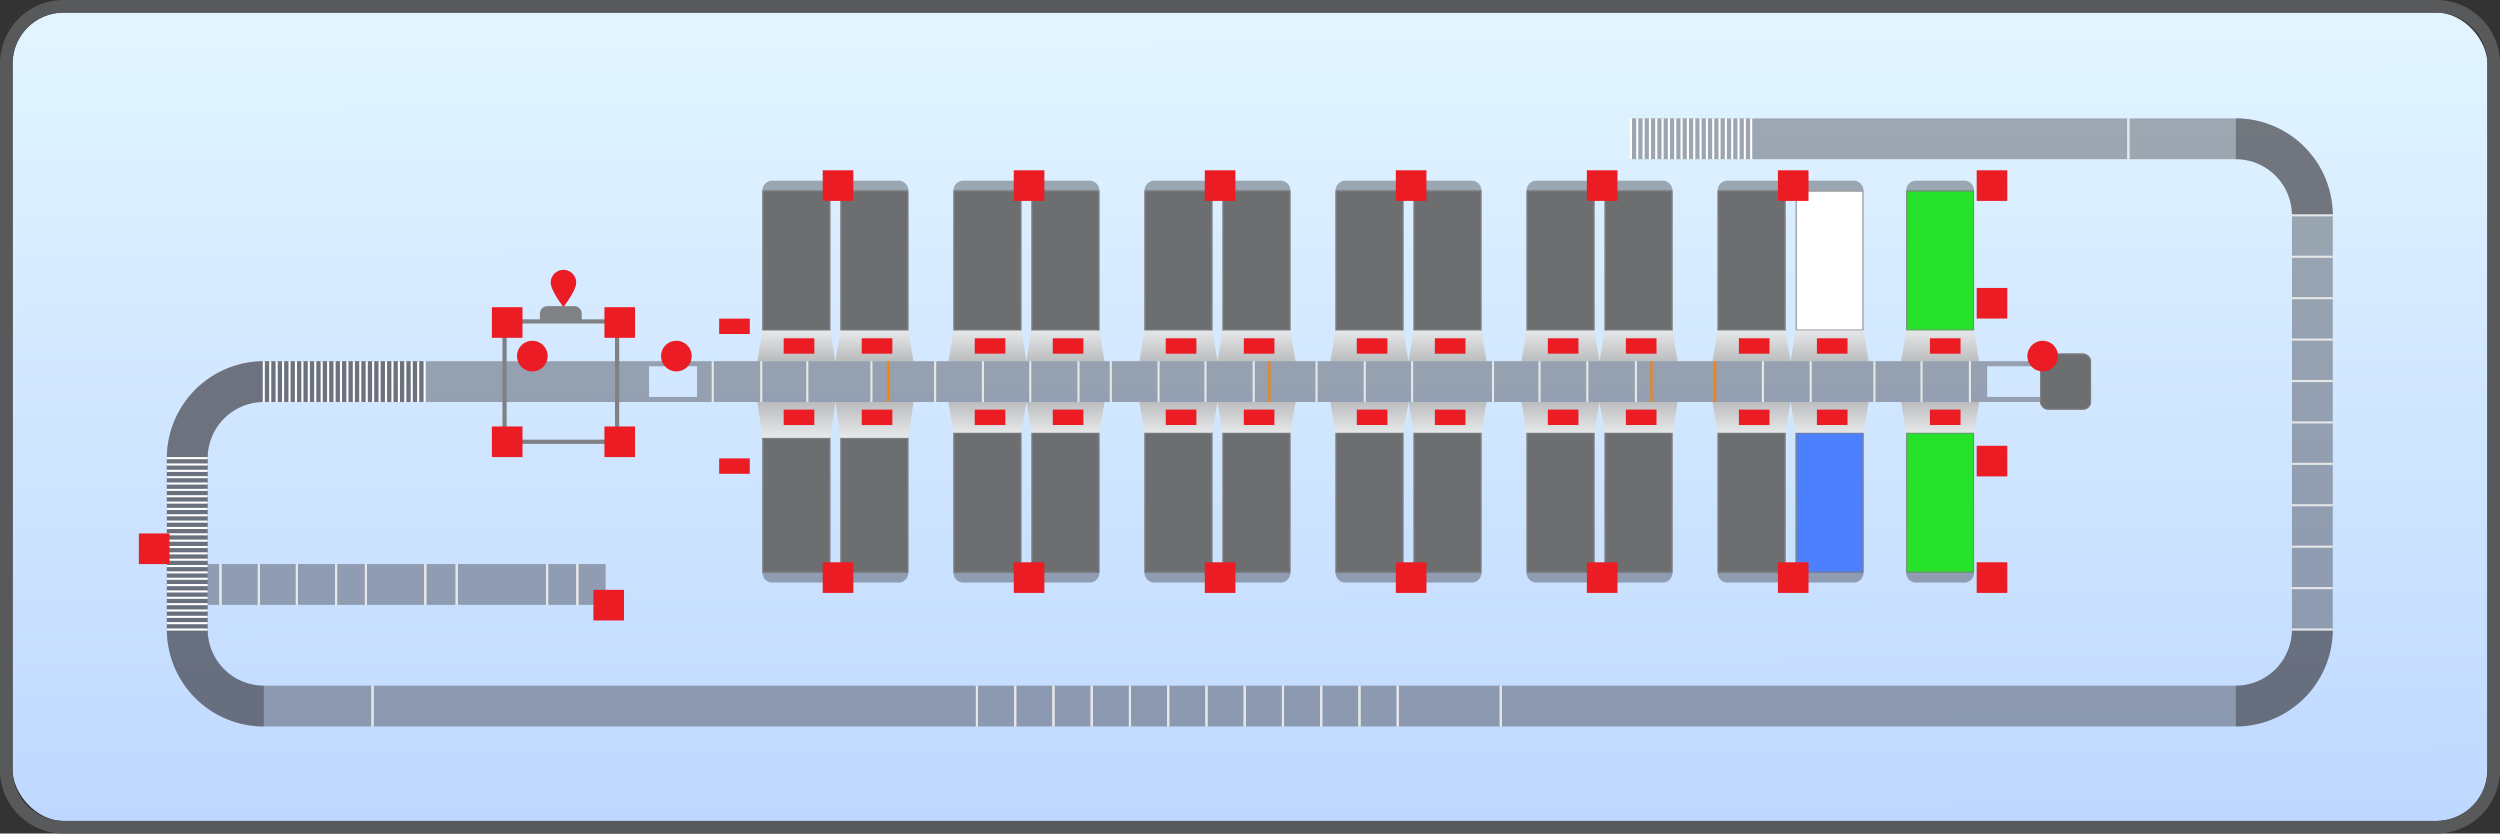 <svg id="Layer_1" data-name="Layer 1" xmlns="http://www.w3.org/2000/svg" xmlns:xlink="http://www.w3.org/1999/xlink" viewBox="0 0 1178 392.754"><rect x="0" y="0" width="1178" height="392.754" fill="#333333" stroke="none"/><defs><style>.cls-1{fill:url(#linear-gradient);}.cls-2{fill:#58595b;}.cls-3{fill:#231f20;opacity:0.35;}.cls-4{fill:#fff;}.cls-5{fill:#27e22b;}.cls-6{fill:#808184;}.cls-7{fill:url(#linear-gradient-2);}.cls-8{fill:url(#linear-gradient-3);}.cls-9{fill:#4d80ff;}.cls-10{fill:url(#linear-gradient-4);}.cls-11{fill:#6d6e70;}.cls-12{fill:url(#linear-gradient-5);}.cls-13{fill:url(#linear-gradient-6);}.cls-14{fill:url(#linear-gradient-7);}.cls-15{fill:url(#linear-gradient-8);}.cls-16{fill:url(#linear-gradient-9);}.cls-17{fill:url(#linear-gradient-10);}.cls-18{fill:url(#linear-gradient-11);}.cls-19{fill:url(#linear-gradient-12);}.cls-20{fill:url(#linear-gradient-13);}.cls-21{fill:url(#linear-gradient-14);}.cls-22{fill:url(#linear-gradient-15);}.cls-23{fill:url(#linear-gradient-16);}.cls-24{fill:url(#linear-gradient-17);}.cls-25{fill:url(#linear-gradient-18);}.cls-26{fill:url(#linear-gradient-19);}.cls-27{fill:url(#linear-gradient-20);}.cls-28{fill:url(#linear-gradient-21);}.cls-29{fill:url(#linear-gradient-22);}.cls-30{fill:url(#linear-gradient-23);}.cls-31{fill:url(#linear-gradient-24);}.cls-32{fill:url(#linear-gradient-25);}.cls-33{fill:url(#linear-gradient-26);}.cls-34{fill:url(#linear-gradient-27);}.cls-35{fill:#e6e7e8;}.cls-36{fill:#ff7f00;}.cls-37{fill:#ec1c24;}</style><linearGradient id="linear-gradient" x1="588.511" y1="4.515" x2="589.483" y2="385.544" gradientUnits="userSpaceOnUse"><stop offset="0" stop-color="#e2f5ff"/><stop offset="1" stop-color="#bfd8ff"/></linearGradient><linearGradient id="linear-gradient-2" x1="914.192" y1="189.429" x2="914.192" y2="203.855" gradientUnits="userSpaceOnUse"><stop offset="0" stop-color="#bbbdbf"/><stop offset="1" stop-color="#e6e7e8"/></linearGradient><linearGradient id="linear-gradient-3" x1="914.192" y1="170.194" x2="914.192" y2="155.767" xlink:href="#linear-gradient-2"/><linearGradient id="linear-gradient-4" x1="862.102" y1="189.429" x2="862.102" y2="203.855" xlink:href="#linear-gradient-2"/><linearGradient id="linear-gradient-5" x1="825.329" y1="189.429" x2="825.329" y2="203.855" xlink:href="#linear-gradient-2"/><linearGradient id="linear-gradient-6" x1="825.329" y1="170.194" x2="825.329" y2="155.767" xlink:href="#linear-gradient-2"/><linearGradient id="linear-gradient-7" x1="862.102" y1="170.194" x2="862.102" y2="155.767" xlink:href="#linear-gradient-2"/><linearGradient id="linear-gradient-8" x1="772.086" y1="189.429" x2="772.086" y2="203.855" xlink:href="#linear-gradient-2"/><linearGradient id="linear-gradient-9" x1="735.313" y1="189.429" x2="735.313" y2="203.855" xlink:href="#linear-gradient-2"/><linearGradient id="linear-gradient-10" x1="735.313" y1="170.194" x2="735.313" y2="155.767" xlink:href="#linear-gradient-2"/><linearGradient id="linear-gradient-11" x1="772.086" y1="170.194" x2="772.086" y2="155.767" xlink:href="#linear-gradient-2"/><linearGradient id="linear-gradient-12" x1="682.071" y1="189.429" x2="682.071" y2="203.855" xlink:href="#linear-gradient-2"/><linearGradient id="linear-gradient-13" x1="645.298" y1="189.429" x2="645.298" y2="203.855" xlink:href="#linear-gradient-2"/><linearGradient id="linear-gradient-14" x1="645.298" y1="170.194" x2="645.298" y2="155.767" xlink:href="#linear-gradient-2"/><linearGradient id="linear-gradient-15" x1="682.071" y1="170.194" x2="682.071" y2="155.767" xlink:href="#linear-gradient-2"/><linearGradient id="linear-gradient-16" x1="592.055" y1="189.429" x2="592.055" y2="203.855" xlink:href="#linear-gradient-2"/><linearGradient id="linear-gradient-17" x1="555.282" y1="189.429" x2="555.282" y2="203.855" xlink:href="#linear-gradient-2"/><linearGradient id="linear-gradient-18" x1="555.282" y1="170.194" x2="555.282" y2="155.767" xlink:href="#linear-gradient-2"/><linearGradient id="linear-gradient-19" x1="592.055" y1="170.194" x2="592.055" y2="155.767" xlink:href="#linear-gradient-2"/><linearGradient id="linear-gradient-20" x1="502.039" y1="189.429" x2="502.039" y2="203.855" xlink:href="#linear-gradient-2"/><linearGradient id="linear-gradient-21" x1="465.267" y1="189.429" x2="465.267" y2="203.855" xlink:href="#linear-gradient-2"/><linearGradient id="linear-gradient-22" x1="465.267" y1="170.194" x2="465.267" y2="155.767" xlink:href="#linear-gradient-2"/><linearGradient id="linear-gradient-23" x1="502.039" y1="170.194" x2="502.039" y2="155.767" xlink:href="#linear-gradient-2"/><linearGradient id="linear-gradient-24" x1="412.024" y1="189.838" x2="412.024" y2="205.749" xlink:href="#linear-gradient-2"/><linearGradient id="linear-gradient-25" x1="375.251" y1="190.259" x2="375.251" y2="205.486" xlink:href="#linear-gradient-2"/><linearGradient id="linear-gradient-26" x1="375.251" y1="169.496" x2="375.251" y2="156.204" xlink:href="#linear-gradient-2"/><linearGradient id="linear-gradient-27" x1="412.024" y1="169.496" x2="412.024" y2="156.204" xlink:href="#linear-gradient-2"/></defs><title>Acluster_machine</title><rect class="cls-1" x="5.939" y="5.939" width="1166.121" height="380.875" rx="24.044"/><path class="cls-2" d="M1148.017,5.939a24.044,24.044,0,0,1,24.044,24.044V362.77a24.044,24.044,0,0,1-24.044,24.044H29.983A24.044,24.044,0,0,1,5.939,362.77V29.983A24.044,24.044,0,0,1,29.983,5.939H1148.017m0-5.939H29.983A30.017,30.017,0,0,0,0,29.983V362.77a30.017,30.017,0,0,0,29.983,29.984H1148.017A30.018,30.018,0,0,0,1178,362.77V29.983A30.017,30.017,0,0,0,1148.017,0Z"/><rect class="cls-3" x="305.815" y="170.194" width="22.629" height="2.404"/><rect class="cls-3" x="305.815" y="187.024" width="22.629" height="2.404"/><rect class="cls-3" x="97.848" y="265.789" width="187.541" height="19.235"/><path class="cls-3" d="M1053.52,55.774H825.159V75.009H1053.52a26.478,26.478,0,0,1,26.449,26.448V296.636a26.479,26.479,0,0,1-26.449,26.448H124.3a26.479,26.479,0,0,1-26.448-26.448V215.877A26.478,26.478,0,0,1,124.3,189.429H305.815V170.194H124.3a45.735,45.735,0,0,0-45.683,45.683v80.759A45.736,45.736,0,0,0,124.3,342.319H1053.52a45.736,45.736,0,0,0,45.684-45.683V101.457A45.735,45.735,0,0,0,1053.52,55.774Z"/><path class="cls-3" d="M1099.2,101.457a45.735,45.735,0,0,0-45.684-45.683V75.009a26.478,26.478,0,0,1,26.449,26.448Z"/><path class="cls-3" d="M1099.2,296.636a45.736,45.736,0,0,1-45.684,45.683V323.084a26.479,26.479,0,0,0,26.449-26.448Z"/><path class="cls-3" d="M78.613,296.636A45.736,45.736,0,0,0,124.3,342.319V323.084a26.479,26.479,0,0,1-26.448-26.448Z"/><path class="cls-3" d="M78.613,215.877A45.735,45.735,0,0,1,124.3,170.194v19.235a26.478,26.478,0,0,0-26.448,26.448Z"/><rect class="cls-3" x="768.498" y="55.774" width="56.661" height="19.235"/><rect class="cls-4" x="821.682" y="55.774" width="0.99" height="19.235"/><rect class="cls-4" x="824.665" y="55.774" width="0.99" height="19.235"/><rect class="cls-4" x="768.004" y="55.774" width="0.99" height="19.235"/><rect class="cls-4" x="818.7" y="55.774" width="0.99" height="19.235"/><rect class="cls-4" x="815.718" y="55.774" width="0.99" height="19.235"/><rect class="cls-4" x="812.735" y="55.774" width="0.99" height="19.235"/><rect class="cls-4" x="809.753" y="55.774" width="0.99" height="19.235"/><rect class="cls-4" x="806.772" y="55.774" width="0.99" height="19.235"/><rect class="cls-4" x="803.789" y="55.774" width="0.99" height="19.235"/><rect class="cls-4" x="800.807" y="55.774" width="0.99" height="19.235"/><rect class="cls-4" x="797.825" y="55.774" width="0.99" height="19.235"/><rect class="cls-4" x="794.842" y="55.774" width="0.99" height="19.235"/><rect class="cls-4" x="791.86" y="55.774" width="0.99" height="19.235"/><rect class="cls-4" x="788.879" y="55.774" width="0.99" height="19.235"/><rect class="cls-4" x="785.896" y="55.774" width="0.99" height="19.235"/><rect class="cls-4" x="782.914" y="55.774" width="0.99" height="19.235"/><rect class="cls-4" x="779.932" y="55.774" width="0.99" height="19.235"/><rect class="cls-4" x="776.949" y="55.774" width="0.99" height="19.235"/><rect class="cls-4" x="773.967" y="55.774" width="0.99" height="19.235"/><rect class="cls-4" x="770.985" y="55.774" width="0.99" height="19.235"/><rect class="cls-3" x="124.296" y="170.194" width="75.781" height="19.235"/><rect class="cls-4" x="181.395" y="170.194" width="0.99" height="19.235"/><rect class="cls-4" x="178.364" y="170.194" width="0.99" height="19.235"/><rect class="cls-4" x="175.332" y="170.194" width="0.99" height="19.235"/><rect class="cls-4" x="172.301" y="170.194" width="0.99" height="19.235"/><rect class="cls-4" x="169.27" y="170.194" width="0.99" height="19.235"/><rect class="cls-4" x="166.239" y="170.194" width="0.99" height="19.235"/><rect class="cls-4" x="163.207" y="170.194" width="0.99" height="19.235"/><rect class="cls-4" x="160.176" y="170.194" width="0.99" height="19.235"/><rect class="cls-4" x="157.145" y="170.194" width="0.99" height="19.235"/><rect class="cls-4" x="154.114" y="170.194" width="0.99" height="19.235"/><rect class="cls-4" x="151.082" y="170.194" width="0.99" height="19.235"/><rect class="cls-4" x="148.051" y="170.194" width="0.99" height="19.235"/><rect class="cls-4" x="145.02" y="170.194" width="0.99" height="19.235"/><rect class="cls-4" x="141.989" y="170.194" width="0.99" height="19.235"/><rect class="cls-4" x="138.958" y="170.194" width="0.99" height="19.235"/><rect class="cls-4" x="135.926" y="170.194" width="0.99" height="19.235"/><rect class="cls-4" x="132.895" y="170.194" width="0.99" height="19.235"/><rect class="cls-4" x="129.864" y="170.194" width="0.99" height="19.235"/><rect class="cls-4" x="126.833" y="170.194" width="0.99" height="19.235"/><rect class="cls-4" x="123.802" y="170.194" width="0.99" height="19.235"/><rect class="cls-4" x="184.426" y="170.194" width="0.99" height="19.235"/><rect class="cls-4" x="187.457" y="170.194" width="0.99" height="19.235"/><rect class="cls-4" x="190.489" y="170.194" width="0.99" height="19.235"/><rect class="cls-4" x="193.52" y="170.194" width="0.99" height="19.235"/><rect class="cls-4" x="196.551" y="170.194" width="0.99" height="19.235"/><rect class="cls-4" x="199.582" y="170.194" width="0.99" height="19.235"/><rect class="cls-3" x="47.851" y="246.639" width="80.759" height="19.235" transform="translate(344.487 168.025) rotate(90)"/><rect class="cls-4" x="78.614" y="272.212" width="19.235" height="0.99"/><rect class="cls-4" x="78.614" y="269.221" width="19.235" height="0.99"/><rect class="cls-4" x="78.614" y="266.23" width="19.235" height="0.99"/><rect class="cls-4" x="78.614" y="263.239" width="19.235" height="0.99"/><rect class="cls-4" x="78.614" y="260.248" width="19.235" height="0.99"/><rect class="cls-4" x="78.614" y="257.257" width="19.235" height="0.99"/><rect class="cls-4" x="78.614" y="254.266" width="19.235" height="0.99"/><rect class="cls-4" x="78.614" y="251.274" width="19.235" height="0.99"/><rect class="cls-4" x="78.614" y="248.283" width="19.235" height="0.99"/><rect class="cls-4" x="78.614" y="245.292" width="19.235" height="0.99"/><rect class="cls-4" x="78.614" y="242.301" width="19.235" height="0.99"/><rect class="cls-4" x="78.614" y="239.31" width="19.235" height="0.99"/><rect class="cls-4" x="78.614" y="236.319" width="19.235" height="0.99"/><rect class="cls-4" x="78.614" y="233.328" width="19.235" height="0.99"/><rect class="cls-4" x="78.614" y="230.337" width="19.235" height="0.99"/><rect class="cls-4" x="78.614" y="227.346" width="19.235" height="0.99"/><rect class="cls-4" x="78.614" y="224.355" width="19.235" height="0.99"/><rect class="cls-4" x="78.614" y="221.364" width="19.235" height="0.99"/><rect class="cls-4" x="78.614" y="218.373" width="19.235" height="0.99"/><rect class="cls-4" x="78.614" y="215.382" width="19.235" height="0.99"/><rect class="cls-4" x="78.614" y="275.203" width="19.235" height="0.99"/><rect class="cls-4" x="78.614" y="278.194" width="19.235" height="0.99"/><rect class="cls-4" x="78.614" y="281.185" width="19.235" height="0.99"/><rect class="cls-4" x="78.614" y="284.176" width="19.235" height="0.99"/><rect class="cls-4" x="78.614" y="287.167" width="19.235" height="0.99"/><rect class="cls-4" x="78.614" y="290.159" width="19.235" height="0.99"/><rect class="cls-4" x="78.614" y="293.15" width="19.235" height="0.99"/><rect class="cls-4" x="78.614" y="296.141" width="19.235" height="0.99"/><rect class="cls-5" x="898.21" y="203.855" width="31.964" height="65.979"/><path class="cls-6" d="M929.679,204.35v64.989H898.705V204.35h30.974m.5-.5H898.21v65.979h31.964V203.855Z"/><path class="cls-3" d="M898.21,269.834h31.964a0,0,0,0,1,0,0v0a4.667,4.667,0,0,1-4.667,4.667H902.877a4.667,4.667,0,0,1-4.667-4.667v0A0,0,0,0,1,898.21,269.834Z"/><polygon class="cls-7" points="930.174 203.855 898.21 203.855 895.806 189.429 932.578 189.429 930.174 203.855"/><rect class="cls-5" x="898.21" y="89.789" width="31.964" height="65.979" transform="translate(1828.384 245.556) rotate(180)"/><path class="cls-6" d="M929.679,90.284v64.988H898.705V90.284h30.974m.5-.5H898.21v65.978h31.964V89.789Z"/><path class="cls-3" d="M898.21,85.121h31.964a0,0,0,0,1,0,0v0a4.667,4.667,0,0,1-4.667,4.667H902.877a4.667,4.667,0,0,1-4.667-4.667v0A0,0,0,0,1,898.21,85.121Z" transform="translate(1828.384 174.91) rotate(-180)"/><polygon class="cls-8" points="898.21 155.767 930.174 155.767 932.578 170.194 895.806 170.194 898.21 155.767"/><rect class="cls-9" x="846.12" y="203.855" width="31.964" height="65.979"/><path class="cls-6" d="M877.589,204.35v64.989H846.615V204.35h30.974m.495-.5H846.12v65.979h31.964V203.855Z"/><path class="cls-3" d="M846.12,269.834h31.964a0,0,0,0,1,0,0v0a4.667,4.667,0,0,1-4.667,4.667H850.787a4.667,4.667,0,0,1-4.667-4.667v0a0,0,0,0,1,0,0Z"/><polygon class="cls-10" points="878.084 203.855 846.12 203.855 843.715 189.429 880.488 189.429 878.084 203.855"/><rect class="cls-11" x="809.347" y="203.855" width="31.964" height="65.979"/><path class="cls-6" d="M840.816,204.35v64.989H809.842V204.35h30.974m.5-.5H809.347v65.979h31.964V203.855Z"/><path class="cls-3" d="M809.347,269.834h31.964a0,0,0,0,1,0,0v0a4.667,4.667,0,0,1-4.667,4.667H814.014a4.667,4.667,0,0,1-4.667-4.667v0A0,0,0,0,1,809.347,269.834Z"/><polygon class="cls-12" points="841.311 203.855 809.347 203.855 806.943 189.429 843.715 189.429 841.311 203.855"/><rect class="cls-11" x="809.347" y="89.789" width="31.964" height="65.979" transform="translate(1650.658 245.556) rotate(180)"/><path class="cls-6" d="M840.816,90.284v64.988H809.842V90.284h30.974m.5-.5H809.347v65.978h31.964V89.789Z"/><path class="cls-3" d="M809.347,85.121h31.964a0,0,0,0,1,0,0v0a4.667,4.667,0,0,1-4.667,4.667H814.014a4.667,4.667,0,0,1-4.667-4.667v0A0,0,0,0,1,809.347,85.121Z" transform="translate(1650.658 174.91) rotate(-180)"/><polygon class="cls-13" points="809.347 155.767 841.311 155.767 843.715 170.194 806.943 170.194 809.347 155.767"/><rect class="cls-4" x="846.12" y="89.789" width="31.964" height="65.979" transform="translate(1724.203 245.556) rotate(180)"/><path class="cls-6" d="M877.589,90.284v64.988H846.615V90.284h30.974m.495-.5H846.12v65.978h31.964V89.789Z"/><path class="cls-3" d="M846.12,85.121h31.964a0,0,0,0,1,0,0v0a4.667,4.667,0,0,1-4.667,4.667H850.787a4.667,4.667,0,0,1-4.667-4.667v0A0,0,0,0,1,846.12,85.121Z" transform="translate(1724.203 174.91) rotate(-180)"/><polygon class="cls-14" points="846.12 155.767 878.084 155.767 880.488 170.194 843.715 170.194 846.12 155.767"/><rect class="cls-11" x="756.104" y="203.855" width="31.964" height="65.979"/><path class="cls-6" d="M787.573,204.35v64.989H756.6V204.35h30.974m.5-.5H756.1v65.979h31.964V203.855Z"/><path class="cls-3" d="M756.1,269.834h31.964a0,0,0,0,1,0,0v0A4.667,4.667,0,0,1,783.4,274.5H760.771a4.667,4.667,0,0,1-4.667-4.667v0A0,0,0,0,1,756.1,269.834Z"/><polygon class="cls-15" points="788.068 203.855 756.104 203.855 753.7 189.429 790.472 189.429 788.068 203.855"/><rect class="cls-11" x="719.331" y="203.855" width="31.964" height="65.979"/><path class="cls-6" d="M750.8,204.35v64.989H719.826V204.35H750.8m.5-.5H719.331v65.979H751.3V203.855Z"/><path class="cls-3" d="M719.331,269.834H751.3a0,0,0,0,1,0,0v0a4.667,4.667,0,0,1-4.667,4.667H724a4.667,4.667,0,0,1-4.667-4.667v0a0,0,0,0,1,0,0Z"/><polygon class="cls-16" points="751.295 203.855 719.331 203.855 716.927 189.429 753.7 189.429 751.295 203.855"/><rect class="cls-11" x="719.331" y="89.789" width="31.964" height="65.979" transform="translate(1470.627 245.556) rotate(180)"/><path class="cls-6" d="M750.8,90.284v64.988H719.826V90.284H750.8m.5-.5H719.331v65.978H751.3V89.789Z"/><path class="cls-3" d="M719.331,85.121H751.3a0,0,0,0,1,0,0v0a4.667,4.667,0,0,1-4.667,4.667H724a4.667,4.667,0,0,1-4.667-4.667v0A0,0,0,0,1,719.331,85.121Z" transform="translate(1470.627 174.91) rotate(-180)"/><polygon class="cls-17" points="719.331 155.767 751.295 155.767 753.7 170.194 716.927 170.194 719.331 155.767"/><rect class="cls-11" x="756.104" y="89.789" width="31.964" height="65.979" transform="translate(1544.172 245.556) rotate(180)"/><path class="cls-6" d="M787.573,90.284v64.988H756.6V90.284h30.974m.5-.5H756.1v65.978h31.964V89.789Z"/><path class="cls-3" d="M756.1,85.121h31.964a0,0,0,0,1,0,0v0a4.667,4.667,0,0,1-4.667,4.667H760.771a4.667,4.667,0,0,1-4.667-4.667v0A0,0,0,0,1,756.1,85.121Z" transform="translate(1544.172 174.91) rotate(-180)"/><polygon class="cls-18" points="756.104 155.767 788.068 155.767 790.472 170.194 753.7 170.194 756.104 155.767"/><rect class="cls-11" x="666.089" y="203.855" width="31.964" height="65.979"/><path class="cls-6" d="M697.558,204.35v64.989H666.583V204.35h30.975m.5-.5H666.088v65.979h31.965V203.855Z"/><path class="cls-3" d="M666.089,269.834h31.964a0,0,0,0,1,0,0v0a4.667,4.667,0,0,1-4.667,4.667H670.756a4.667,4.667,0,0,1-4.667-4.667v0a0,0,0,0,1,0,0Z"/><polygon class="cls-19" points="698.053 203.855 666.089 203.855 663.684 189.429 700.457 189.429 698.053 203.855"/><rect class="cls-11" x="629.316" y="203.855" width="31.964" height="65.979"/><path class="cls-6" d="M660.785,204.35v64.989H629.811V204.35h30.974m.5-.5H629.316v65.979H661.28V203.855Z"/><path class="cls-3" d="M629.316,269.834H661.28a0,0,0,0,1,0,0v0a4.667,4.667,0,0,1-4.667,4.667H633.983a4.667,4.667,0,0,1-4.667-4.667v0A0,0,0,0,1,629.316,269.834Z"/><polygon class="cls-20" points="661.28 203.855 629.316 203.855 626.911 189.429 663.684 189.429 661.28 203.855"/><rect class="cls-11" x="629.316" y="89.789" width="31.964" height="65.979" transform="translate(1290.596 245.556) rotate(180)"/><path class="cls-6" d="M660.785,90.284v64.988H629.811V90.284h30.974m.5-.5H629.316v65.978H661.28V89.789Z"/><path class="cls-3" d="M629.316,85.121H661.28a0,0,0,0,1,0,0v0a4.667,4.667,0,0,1-4.667,4.667H633.983a4.667,4.667,0,0,1-4.667-4.667v0A0,0,0,0,1,629.316,85.121Z" transform="translate(1290.596 174.91) rotate(-180)"/><polygon class="cls-21" points="629.316 155.767 661.28 155.767 663.684 170.194 626.911 170.194 629.316 155.767"/><rect class="cls-11" x="666.089" y="89.789" width="31.964" height="65.979" transform="translate(1364.141 245.556) rotate(180)"/><path class="cls-6" d="M697.558,90.284v64.988H666.583V90.284h30.975m.5-.5H666.088v65.978h31.965V89.789Z"/><path class="cls-3" d="M666.089,85.121h31.964a0,0,0,0,1,0,0v0a4.667,4.667,0,0,1-4.667,4.667H670.756a4.667,4.667,0,0,1-4.667-4.667v0a0,0,0,0,1,0,0Z" transform="translate(1364.141 174.91) rotate(-180)"/><polygon class="cls-22" points="666.089 155.767 698.053 155.767 700.457 170.194 663.684 170.194 666.089 155.767"/><rect class="cls-11" x="576.073" y="203.855" width="31.964" height="65.979"/><path class="cls-6" d="M607.542,204.35v64.989H576.568V204.35h30.974m.5-.5H576.073v65.979h31.964V203.855Z"/><path class="cls-3" d="M576.073,269.834h31.964a0,0,0,0,1,0,0v0a4.667,4.667,0,0,1-4.667,4.667H580.74a4.667,4.667,0,0,1-4.667-4.667v0A0,0,0,0,1,576.073,269.834Z"/><polygon class="cls-23" points="608.037 203.855 576.073 203.855 573.669 189.429 610.441 189.429 608.037 203.855"/><rect class="cls-11" x="539.3" y="203.855" width="31.964" height="65.979"/><path class="cls-6" d="M570.769,204.35v64.989H539.795V204.35h30.974m.5-.5H539.3v65.979h31.964V203.855Z"/><path class="cls-3" d="M539.3,269.834h31.964a0,0,0,0,1,0,0v0A4.667,4.667,0,0,1,566.6,274.5H543.967a4.667,4.667,0,0,1-4.667-4.667v0a0,0,0,0,1,0,0Z"/><polygon class="cls-24" points="571.264 203.855 539.3 203.855 536.896 189.429 573.669 189.429 571.264 203.855"/><rect class="cls-11" x="539.3" y="89.789" width="31.964" height="65.979" transform="translate(1110.564 245.556) rotate(180)"/><path class="cls-6" d="M570.769,90.284v64.988H539.795V90.284h30.974m.5-.5H539.3v65.978h31.964V89.789Z"/><path class="cls-3" d="M539.3,85.121h31.964a0,0,0,0,1,0,0v0a4.667,4.667,0,0,1-4.667,4.667H543.967a4.667,4.667,0,0,1-4.667-4.667v0a0,0,0,0,1,0,0Z" transform="translate(1110.564 174.91) rotate(-180)"/><polygon class="cls-25" points="539.3 155.767 571.264 155.767 573.669 170.194 536.896 170.194 539.3 155.767"/><rect class="cls-11" x="576.073" y="89.789" width="31.964" height="65.979" transform="translate(1184.11 245.556) rotate(180)"/><path class="cls-6" d="M607.542,90.284v64.988H576.568V90.284h30.974m.5-.5H576.073v65.978h31.964V89.789Z"/><path class="cls-3" d="M576.073,85.121h31.964a0,0,0,0,1,0,0v0a4.667,4.667,0,0,1-4.667,4.667H580.74a4.667,4.667,0,0,1-4.667-4.667v0A0,0,0,0,1,576.073,85.121Z" transform="translate(1184.11 174.91) rotate(-180)"/><polygon class="cls-26" points="576.073 155.767 608.037 155.767 610.441 170.194 573.669 170.194 576.073 155.767"/><rect class="cls-11" x="486.057" y="203.855" width="31.964" height="65.979"/><path class="cls-6" d="M517.526,204.35v64.989H486.552V204.35h30.974m.5-.5H486.057v65.979h31.964V203.855Z"/><path class="cls-3" d="M486.057,269.834h31.964a0,0,0,0,1,0,0v0a4.667,4.667,0,0,1-4.667,4.667H490.725a4.667,4.667,0,0,1-4.667-4.667v0A0,0,0,0,1,486.057,269.834Z"/><polygon class="cls-27" points="518.021 203.855 486.057 203.855 483.653 189.429 520.426 189.429 518.021 203.855"/><rect class="cls-11" x="449.285" y="203.855" width="31.964" height="65.979"/><path class="cls-6" d="M480.754,204.35v64.989H449.78V204.35h30.974m.5-.5H449.285v65.979h31.964V203.855Z"/><path class="cls-3" d="M449.285,269.834h31.964a0,0,0,0,1,0,0v0a4.667,4.667,0,0,1-4.667,4.667H453.952a4.667,4.667,0,0,1-4.667-4.667v0a0,0,0,0,1,0,0Z"/><polygon class="cls-28" points="481.249 203.855 449.285 203.855 446.88 189.429 483.653 189.429 481.249 203.855"/><rect class="cls-11" x="449.285" y="89.789" width="31.964" height="65.979" transform="translate(930.533 245.556) rotate(180)"/><path class="cls-6" d="M480.754,90.284v64.988H449.78V90.284h30.974m.5-.5H449.285v65.978h31.964V89.789Z"/><path class="cls-3" d="M449.285,85.121h31.964a0,0,0,0,1,0,0v0a4.667,4.667,0,0,1-4.667,4.667H453.952a4.667,4.667,0,0,1-4.667-4.667v0A0,0,0,0,1,449.285,85.121Z" transform="translate(930.533 174.91) rotate(-180)"/><polygon class="cls-29" points="449.285 155.767 481.249 155.767 483.653 170.194 446.88 170.194 449.285 155.767"/><rect class="cls-11" x="486.057" y="89.789" width="31.964" height="65.979" transform="translate(1004.079 245.556) rotate(180)"/><path class="cls-6" d="M517.526,90.284v64.988H486.552V90.284h30.974m.5-.5H486.057v65.978h31.964V89.789Z"/><path class="cls-3" d="M486.057,85.121h31.964a0,0,0,0,1,0,0v0a4.667,4.667,0,0,1-4.667,4.667H490.725a4.667,4.667,0,0,1-4.667-4.667v0a0,0,0,0,1,0,0Z" transform="translate(1004.079 174.91) rotate(-180)"/><polygon class="cls-30" points="486.057 155.767 518.021 155.767 520.426 170.194 483.653 170.194 486.057 155.767"/><rect class="cls-11" x="396.042" y="206.259" width="31.964" height="63.574"/><path class="cls-6" d="M427.511,206.754v62.585H396.537V206.754h30.974m.495-.5H396.042v63.575h31.964V206.259Z"/><path class="cls-3" d="M396.042,269.834h31.964a0,0,0,0,1,0,0v0a4.667,4.667,0,0,1-4.667,4.667H400.709a4.667,4.667,0,0,1-4.667-4.667v0A0,0,0,0,1,396.042,269.834Z"/><polygon class="cls-31" points="428.006 206.259 396.042 206.259 393.637 189.429 430.41 189.429 428.006 206.259"/><rect class="cls-11" x="359.269" y="206.259" width="31.964" height="63.574"/><path class="cls-6" d="M390.738,206.754v62.585H359.764V206.754h30.974m.5-.5H359.269v63.575h31.964V206.259Z"/><path class="cls-3" d="M359.269,269.834h31.964a0,0,0,0,1,0,0v0a4.667,4.667,0,0,1-4.667,4.667H363.936a4.667,4.667,0,0,1-4.667-4.667v0A0,0,0,0,1,359.269,269.834Z"/><polygon class="cls-32" points="391.233 206.259 359.269 206.259 356.865 189.429 393.637 189.429 391.233 206.259"/><rect class="cls-11" x="359.269" y="89.789" width="31.964" height="65.979" transform="translate(750.502 245.556) rotate(180)"/><path class="cls-6" d="M390.738,90.284v64.988H359.764V90.284h30.974m.5-.5H359.269v65.978h31.964V89.789Z"/><path class="cls-3" d="M359.269,85.121h31.964a0,0,0,0,1,0,0v0a4.667,4.667,0,0,1-4.667,4.667H363.936a4.667,4.667,0,0,1-4.667-4.667v0a0,0,0,0,1,0,0Z" transform="translate(750.502 174.91) rotate(-180)"/><polygon class="cls-33" points="359.269 155.767 391.233 155.767 393.637 170.194 356.865 170.194 359.269 155.767"/><rect class="cls-11" x="396.042" y="89.789" width="31.964" height="65.979" transform="translate(824.048 245.556) rotate(180)"/><path class="cls-6" d="M427.511,90.284v64.988H396.537V90.284h30.974m.495-.5H396.042v65.978h31.964V89.789Z"/><path class="cls-3" d="M396.042,85.121h31.964a0,0,0,0,1,0,0v0a4.667,4.667,0,0,1-4.667,4.667H400.709a4.667,4.667,0,0,1-4.667-4.667v0A0,0,0,0,1,396.042,85.121Z" transform="translate(824.048 174.91) rotate(-180)"/><polygon class="cls-34" points="396.042 155.767 428.006 155.767 430.41 170.194 393.637 170.194 396.042 155.767"/><path class="cls-6" d="M284.768,209.159H243.753a7.009,7.009,0,0,1-7-7V157.464a7.009,7.009,0,0,1,7-7h41.015a7.008,7.008,0,0,1,7,7v44.694A7.009,7.009,0,0,1,284.768,209.159Zm-41.015-56.715a5.026,5.026,0,0,0-5.021,5.02v44.694a5.027,5.027,0,0,0,5.021,5.021h41.015a5.028,5.028,0,0,0,5.022-5.021V157.464a5.027,5.027,0,0,0-5.022-5.02Z"/><path class="cls-6" d="M258.007,144.241h12.508a3.607,3.607,0,0,1,3.607,3.607v3.607a0,0,0,0,1,0,0H254.4a0,0,0,0,1,0,0v-3.607a3.607,3.607,0,0,1,3.607-3.607Z"/><rect class="cls-35" x="1079.968" y="100.962" width="19.236" height="0.99"/><rect class="cls-35" x="1079.968" y="120.48" width="19.236" height="0.99"/><rect class="cls-35" x="1079.968" y="139.998" width="19.236" height="0.99"/><rect class="cls-35" x="1079.968" y="159.515" width="19.236" height="0.99"/><rect class="cls-35" x="1079.968" y="179.033" width="19.236" height="0.99"/><rect class="cls-35" x="1079.968" y="198.551" width="19.236" height="0.99"/><rect class="cls-35" x="1079.968" y="218.069" width="19.236" height="0.99"/><rect class="cls-35" x="1079.968" y="237.587" width="19.236" height="0.99"/><rect class="cls-35" x="1079.968" y="257.105" width="19.236" height="0.99"/><rect class="cls-35" x="1079.968" y="276.623" width="19.236" height="0.99"/><rect class="cls-35" x="1079.968" y="296.141" width="19.236" height="0.99"/><rect class="cls-35" x="706.684" y="323.084" width="0.99" height="19.235"/><rect class="cls-35" x="1002.388" y="55.774" width="0.99" height="19.235"/><rect class="cls-35" x="271.551" y="265.789" width="0.99" height="19.235"/><rect class="cls-35" x="257.294" y="265.789" width="0.99" height="19.235"/><rect class="cls-35" x="214.706" y="265.789" width="0.99" height="19.235"/><rect class="cls-35" x="199.9" y="265.789" width="0.99" height="19.235"/><rect class="cls-35" x="171.935" y="265.789" width="0.99" height="19.235"/><rect class="cls-35" x="157.861" y="265.789" width="0.99" height="19.235"/><rect class="cls-35" x="139.4" y="265.789" width="0.99" height="19.235"/><rect class="cls-35" x="121.487" y="265.789" width="0.99" height="19.235"/><rect class="cls-35" x="103.392" y="265.789" width="0.99" height="19.235"/><rect class="cls-35" x="658.113" y="323.084" width="0.99" height="19.235"/><rect class="cls-35" x="640.089" y="323.084" width="0.99" height="19.235"/><rect class="cls-35" x="622.064" y="323.084" width="0.99" height="19.235"/><rect class="cls-35" x="604.04" y="323.084" width="0.99" height="19.235"/><rect class="cls-35" x="586.016" y="323.084" width="0.99" height="19.235"/><rect class="cls-35" x="567.991" y="323.084" width="0.99" height="19.235"/><rect class="cls-35" x="549.967" y="323.084" width="0.99" height="19.235"/><rect class="cls-35" x="531.942" y="323.084" width="0.99" height="19.235"/><rect class="cls-35" x="513.917" y="323.084" width="0.99" height="19.235"/><rect class="cls-35" x="495.893" y="323.084" width="0.99" height="19.235"/><rect class="cls-35" x="477.868" y="323.084" width="0.99" height="19.235"/><rect class="cls-35" x="459.844" y="323.084" width="0.99" height="19.235"/><rect class="cls-35" x="175.04" y="323.084" width="0.99" height="19.235"/><rect class="cls-3" x="328.444" y="170.194" width="607.907" height="19.235"/><rect class="cls-11" x="961.277" y="166.587" width="24.044" height="26.448" rx="3.783"/><path class="cls-6" d="M981.538,167.082a3.292,3.292,0,0,1,3.288,3.288v18.883a3.292,3.292,0,0,1-3.288,3.287H965.06a3.292,3.292,0,0,1-3.288-3.287V170.37a3.292,3.292,0,0,1,3.288-3.288h16.478m0-.5H965.06a3.783,3.783,0,0,0-3.783,3.783v18.883a3.783,3.783,0,0,0,3.783,3.782h16.478a3.783,3.783,0,0,0,3.783-3.782V170.37a3.783,3.783,0,0,0-3.783-3.783Z"/><rect class="cls-3" x="936.351" y="170.194" width="24.926" height="2.404"/><rect class="cls-3" x="936.351" y="187.024" width="24.926" height="2.404"/><rect class="cls-35" x="706.684" y="323.084" width="0.99" height="19.235"/><rect class="cls-35" x="1002.388" y="55.774" width="0.99" height="19.235"/><rect class="cls-35" x="271.551" y="265.789" width="0.99" height="19.235"/><rect class="cls-35" x="257.294" y="265.789" width="0.99" height="19.235"/><rect class="cls-35" x="214.706" y="265.789" width="0.99" height="19.235"/><rect class="cls-35" x="199.9" y="265.789" width="0.99" height="19.235"/><rect class="cls-35" x="171.935" y="265.789" width="0.99" height="19.235"/><rect class="cls-35" x="157.861" y="265.789" width="0.99" height="19.235"/><rect class="cls-35" x="139.4" y="265.789" width="0.99" height="19.235"/><rect class="cls-35" x="121.487" y="265.789" width="0.99" height="19.235"/><rect class="cls-35" x="103.392" y="265.789" width="0.99" height="19.235"/><rect class="cls-35" x="658.113" y="323.084" width="0.99" height="19.235"/><rect class="cls-35" x="640.089" y="323.084" width="0.99" height="19.235"/><rect class="cls-35" x="622.064" y="323.084" width="0.99" height="19.235"/><rect class="cls-35" x="604.04" y="323.084" width="0.99" height="19.235"/><rect class="cls-35" x="586.016" y="323.084" width="0.99" height="19.235"/><rect class="cls-35" x="567.991" y="323.084" width="0.99" height="19.235"/><rect class="cls-35" x="549.967" y="323.084" width="0.99" height="19.235"/><rect class="cls-35" x="531.942" y="323.084" width="0.99" height="19.235"/><rect class="cls-35" x="513.917" y="323.084" width="0.99" height="19.235"/><rect class="cls-35" x="495.893" y="323.084" width="0.99" height="19.235"/><rect class="cls-35" x="477.868" y="323.084" width="0.99" height="19.235"/><rect class="cls-35" x="459.844" y="323.084" width="0.99" height="19.235"/><rect class="cls-35" x="175.04" y="323.084" width="0.99" height="19.235"/><rect class="cls-35" x="927.73" y="170.194" width="0.99" height="19.235"/><rect class="cls-35" x="904.932" y="170.194" width="0.99" height="19.235"/><rect class="cls-35" x="882.73" y="170.194" width="0.99" height="19.235"/><rect class="cls-35" x="852.711" y="170.194" width="0.99" height="19.235"/><rect class="cls-35" x="830.196" y="170.194" width="0.99" height="19.235"/><rect class="cls-35" x="770.359" y="170.194" width="0.99" height="19.235"/><rect class="cls-35" x="747.44" y="170.194" width="0.99" height="19.235"/><rect class="cls-35" x="724.925" y="170.194" width="0.99" height="19.235"/><rect class="cls-35" x="703.018" y="170.194" width="0.99" height="19.235"/><rect class="cls-35" x="664.885" y="170.194" width="0.99" height="19.235"/><rect class="cls-35" x="642.573" y="170.194" width="0.99" height="19.235"/><rect class="cls-35" x="619.855" y="170.194" width="0.99" height="19.235"/><rect class="cls-35" x="590.242" y="170.194" width="0.99" height="19.235"/><rect class="cls-35" x="567.524" y="170.194" width="0.99" height="19.235"/><rect class="cls-35" x="545.415" y="170.194" width="0.99" height="19.235"/><rect class="cls-35" x="522.901" y="170.194" width="0.99" height="19.235"/><rect class="cls-35" x="507.688" y="170.194" width="0.99" height="19.235"/><rect class="cls-35" x="484.97" y="170.194" width="0.99" height="19.235"/><rect class="cls-35" x="462.658" y="170.194" width="0.99" height="19.235"/><rect class="cls-35" x="440.144" y="170.194" width="0.99" height="19.235"/><rect class="cls-35" x="410.124" y="170.194" width="0.99" height="19.235"/><rect class="cls-36" x="418.133" y="170.194" width="0.99" height="19.235"/><rect class="cls-36" x="597.622" y="170.194" width="0.99" height="19.235"/><rect class="cls-36" x="777.712" y="170.194" width="0.99" height="19.235"/><rect class="cls-36" x="807.69" y="170.194" width="0.99" height="19.235"/><rect class="cls-35" x="379.901" y="170.194" width="0.99" height="19.235"/><rect class="cls-35" x="358.198" y="170.194" width="0.99" height="19.235"/><rect class="cls-35" x="335.346" y="170.194" width="0.99" height="19.235"/><path class="cls-37" d="M338.872,157.392H353.3v-7.257H338.872Z"/><polygon class="cls-37" points="246.197 144.753 246.197 144.753 231.771 144.753 231.771 144.753 231.771 159.179 246.197 159.179 246.197 144.753"/><polygon class="cls-37" points="284.808 144.753 284.808 159.179 299.235 159.179 299.235 144.753 299.235 144.753 284.808 144.753 284.808 144.753"/><rect class="cls-37" x="387.666" y="80.242" width="14.426" height="14.426"/><polygon class="cls-37" points="477.682 80.242 477.682 94.668 477.682 94.668 492.108 94.668 492.108 80.242 477.682 80.242 477.682 80.242"/><rect class="cls-37" x="567.697" y="80.242" width="14.426" height="14.426"/><polygon class="cls-37" points="657.713 80.242 657.713 94.668 672.139 94.668 672.139 80.242 672.139 80.242 657.713 80.242"/><rect class="cls-37" x="747.729" y="80.242" width="14.426" height="14.426"/><polygon class="cls-37" points="837.744 80.242 837.744 94.668 837.744 94.668 852.17 94.668 852.17 80.242 837.744 80.242 837.744 80.242"/><polygon class="cls-37" points="931.416 80.242 931.416 94.668 945.842 94.668 945.842 94.668 945.842 80.242 945.842 80.242 931.416 80.242"/><polygon class="cls-37" points="931.416 135.684 931.416 150.11 931.416 150.11 945.842 150.11 945.842 135.684 945.842 135.684 931.416 135.684"/><polygon class="cls-37" points="931.416 210.052 931.416 224.478 931.416 224.478 945.842 224.478 945.842 224.478 945.842 224.478 945.842 210.052 945.842 210.052 931.416 210.052"/><polygon class="cls-37" points="945.842 264.954 931.416 264.954 931.416 264.954 931.416 279.38 945.842 279.38 945.842 279.38 945.842 264.954 945.842 264.954 945.842 264.954"/><polygon class="cls-37" points="65.429 251.362 65.429 265.789 65.429 265.789 79.855 265.789 79.855 265.789 79.855 251.362 79.855 251.362 65.429 251.362 65.429 251.362"/><rect class="cls-37" x="279.613" y="277.932" width="14.426" height="14.426"/><polygon class="cls-37" points="387.666 264.954 387.666 279.38 402.093 279.38 402.093 264.954 402.093 264.954 387.666 264.954 387.666 264.954"/><polygon class="cls-37" points="477.682 279.38 477.682 279.38 492.108 279.38 492.108 264.954 492.108 264.954 477.682 264.954 477.682 279.38"/><polygon class="cls-37" points="567.697 264.954 567.697 279.38 582.124 279.38 582.124 264.954 582.124 264.954 567.697 264.954 567.697 264.954"/><polygon class="cls-37" points="672.139 264.954 657.713 264.954 657.713 264.954 657.713 279.38 672.139 279.38 672.139 264.954 672.139 264.954 672.139 264.954"/><polygon class="cls-37" points="747.729 264.954 747.729 279.38 762.155 279.38 762.155 264.954 762.155 264.954 747.729 264.954 747.729 264.954"/><polygon class="cls-37" points="837.744 264.954 837.744 264.954 837.744 279.38 837.744 279.38 852.17 279.38 852.17 264.954 852.17 264.954 837.744 264.954 837.744 264.954"/><rect class="cls-37" x="284.808" y="200.955" width="14.426" height="14.426"/><rect class="cls-37" x="231.771" y="200.955" width="14.426" height="14.426"/><path class="cls-37" d="M265.5,127.162a6,6,0,0,0-6,6c0,3.708,5.564,10.928,5.8,11.234l.2.252.195-.252c.237-.306,5.8-7.526,5.8-11.234A6,6,0,0,0,265.5,127.162Z"/><path class="cls-37" d="M969.732,167.789a7.24,7.24,0,0,0-.146-1.453,7.216,7.216,0,0,0-13.713-1.354,7.1,7.1,0,0,0-.42,1.354,7.24,7.24,0,0,0-.147,1.453h0a7.189,7.189,0,0,0,.871,3.439q.166.306.361.594a7.281,7.281,0,0,0,.881,1.068q.245.245.512.465a7.214,7.214,0,0,0,9.176,0q.268-.22.513-.465a7.274,7.274,0,0,0,.88-1.068q.195-.288.362-.594a7.189,7.189,0,0,0,.87-3.439Z"/><path class="cls-37" d="M325.778,166.336a7.1,7.1,0,0,0-.42-1.354,7.212,7.212,0,0,0-13.859,2.807h0a7.189,7.189,0,0,0,.87,3.439c.111.2.232.4.361.594a7.345,7.345,0,0,0,.881,1.068q.245.245.513.465a7.214,7.214,0,0,0,9.176,0q.267-.22.512-.465a7.281,7.281,0,0,0,.881-1.068c.129-.192.25-.39.361-.594a7.189,7.189,0,0,0,.871-3.439h0A7.24,7.24,0,0,0,325.778,166.336Z"/><path class="cls-37" d="M257.9,166.336a7.214,7.214,0,0,0-14.133,0,7.24,7.24,0,0,0-.147,1.453h0a7.189,7.189,0,0,0,.871,3.439q.166.306.361.594a7.218,7.218,0,0,0,.881,1.068q.244.245.512.465a7.214,7.214,0,0,0,9.176,0c.179-.147.349-.3.513-.465a7.345,7.345,0,0,0,.881-1.068c.129-.192.25-.39.361-.594a7.189,7.189,0,0,0,.87-3.439h0A7.24,7.24,0,0,0,257.9,166.336Z"/><path class="cls-37" d="M338.872,216v7.257H353.3V216Z"/><rect class="cls-37" x="369.28" y="159.402" width="14.426" height="7.257"/><path class="cls-37" d="M369.28,193.013v7.257h14.426v-7.257Z"/><path class="cls-37" d="M406.053,159.4v7.207h0v.051h14.426V159.4Z"/><path class="cls-37" d="M406.053,193.013v7.207h0v.05h14.426v-7.257Z"/><path class="cls-37" d="M459.3,159.4v7.258h14.426V159.4Z"/><path class="cls-37" d="M459.3,193.013v7.257h14.426v-7.257Z"/><path class="cls-37" d="M496.068,159.4v7.258H510.5V159.4Z"/><path class="cls-37" d="M496.068,193.013v7.257H510.5v-7.257Z"/><path class="cls-37" d="M549.311,200.27h14.426v-7.257H549.311Z"/><path class="cls-37" d="M549.311,166.66h14.426V159.4H549.311Z"/><path class="cls-37" d="M729.342,200.27h14.426v-7.257H729.342Z"/><path class="cls-37" d="M729.342,166.66h14.426V159.4H729.342Z"/><path class="cls-37" d="M586.084,166.66H600.51V159.4H586.084Z"/><path class="cls-37" d="M586.084,200.27H600.51v-7.257H586.084Z"/><path class="cls-37" d="M639.327,166.66h14.426V159.4H639.327Z"/><path class="cls-37" d="M639.327,200.27h14.426v-7.257H639.327Z"/><path class="cls-37" d="M676.1,159.4v7.258h14.427V159.4Z"/><path class="cls-37" d="M676.1,193.013v7.257h14.427v-7.257Z"/><path class="cls-37" d="M766.115,166.66h14.426V159.4H766.115Z"/><path class="cls-37" d="M766.115,200.27h14.426v-7.257H766.115Z"/><path class="cls-37" d="M819.358,159.4v7.207h0v.051h14.426V159.4Z"/><path class="cls-37" d="M819.358,193.013v7.207h0v.05h14.426v-7.257Z"/><path class="cls-37" d="M856.13,166.66h14.427V159.4H856.13Z"/><path class="cls-37" d="M856.13,200.27h14.427v-7.257H856.13Z"/><path class="cls-37" d="M909.373,166.66H923.8V159.4H909.373Z"/><path class="cls-37" d="M909.373,200.27H923.8v-7.257H909.373Z"/></svg>